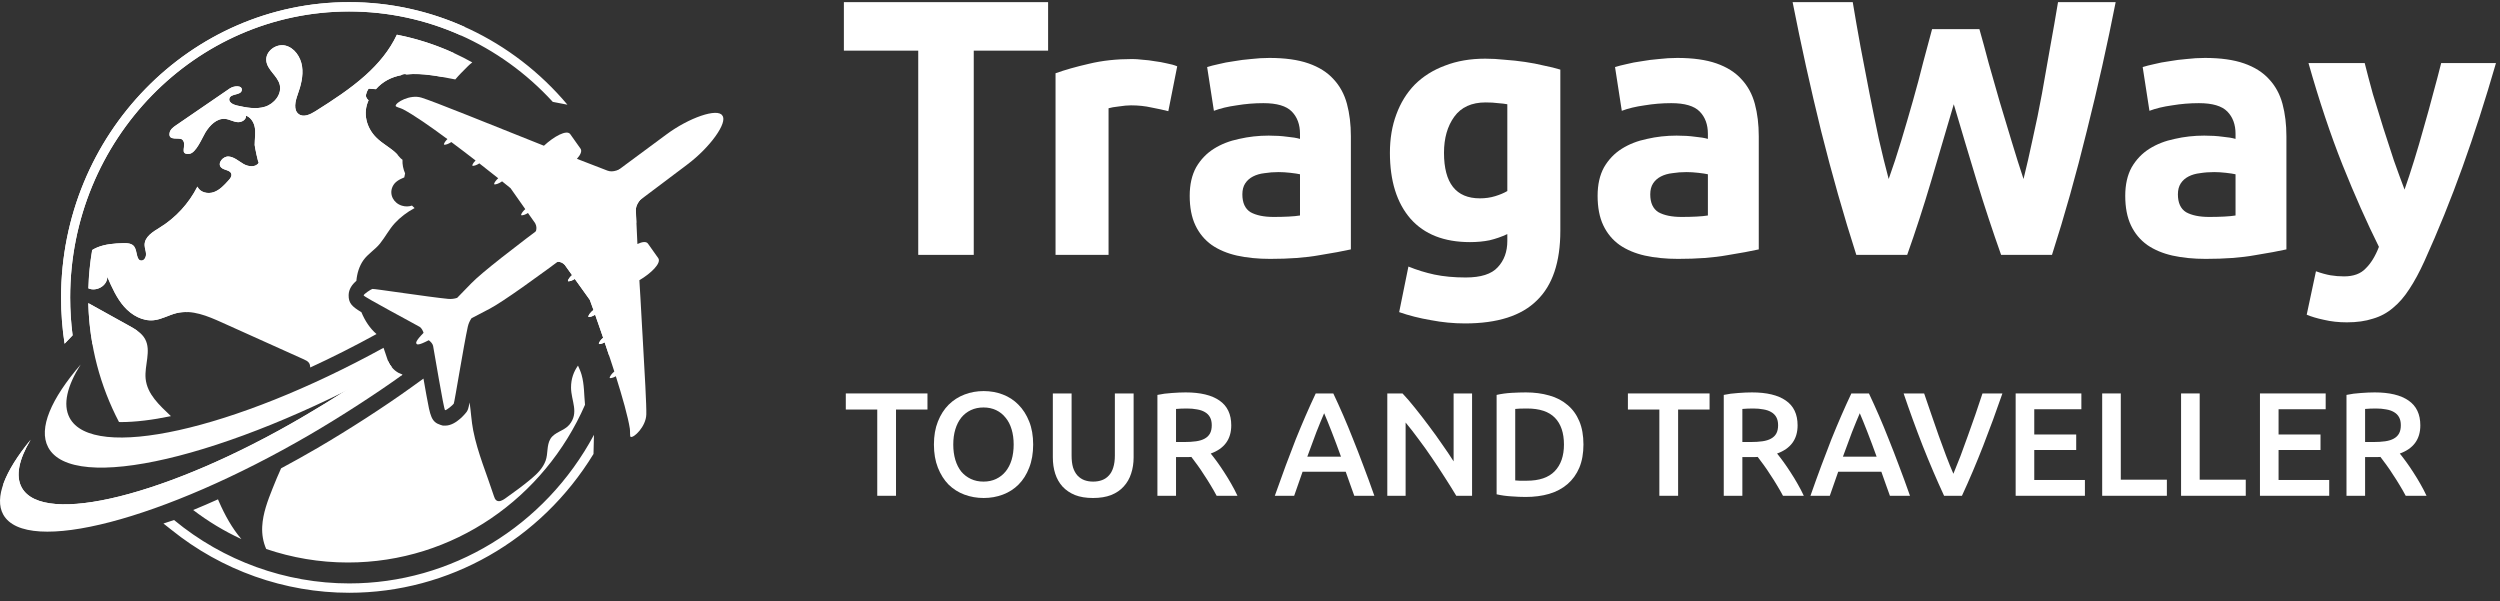 <svg width="237" height="57" viewBox="0 0 237 57" fill="none" xmlns="http://www.w3.org/2000/svg">
<rect x="0" y="0" width="237" height="57" fill="#333333" stroke="none"/>
<path d="M59.528 15.712C58.637 16.109 58.13 16.38 57.585 16.175C56.72 15.847 55.74 15.467 54.692 15.057C55.033 14.677 55.195 14.323 55.033 14.091C54.803 13.764 54.547 13.406 54.547 13.406C54.547 13.406 54.291 13.048 54.061 12.72C53.733 12.257 52.51 12.938 51.564 13.816C46.494 11.799 41.066 9.589 39.937 9.252C38.855 8.929 37.495 9.715 37.508 10.038C37.512 10.148 37.956 10.226 38.203 10.357C39.204 10.881 40.789 11.982 42.416 13.187C42.336 13.266 42.263 13.34 42.216 13.41C42.05 13.646 42.089 13.703 42.089 13.703C42.089 13.703 42.127 13.76 42.4 13.668C42.51 13.633 42.651 13.554 42.787 13.467C43.575 14.052 44.359 14.655 45.084 15.214C45.011 15.284 44.952 15.349 44.909 15.411C44.743 15.646 44.781 15.703 44.781 15.703C44.781 15.703 44.82 15.76 45.092 15.668C45.19 15.638 45.314 15.568 45.442 15.489C46.128 16.022 46.741 16.511 47.231 16.9C47.129 16.992 47.035 17.088 46.976 17.171C46.809 17.407 46.848 17.463 46.848 17.463C46.848 17.463 46.886 17.52 47.159 17.428C47.282 17.389 47.444 17.293 47.598 17.192C48.096 17.59 48.399 17.839 48.399 17.839L49.796 19.826C49.69 19.922 49.596 20.018 49.536 20.101C49.37 20.337 49.408 20.394 49.408 20.394C49.408 20.394 49.447 20.451 49.719 20.359C49.813 20.328 49.933 20.263 50.052 20.193L50.734 21.163C51.015 21.678 50.725 22.115 50.618 22.351L59.528 15.712Z" fill="white"/>
<path d="M60.712 28.212C60.708 28.168 60.708 28.124 60.704 28.081C60.691 27.845 60.678 27.613 60.661 27.378C60.657 27.286 60.653 27.194 60.644 27.102C60.636 26.923 60.623 26.744 60.614 26.565C61.722 25.914 62.732 24.932 62.4 24.469C62.169 24.141 61.914 23.783 61.914 23.783C61.914 23.783 61.658 23.425 61.428 23.097C61.266 22.866 60.883 22.918 60.427 23.132C60.367 21.984 60.316 20.909 60.282 19.966C60.261 19.372 60.666 18.961 61.309 18.215L52.404 24.862C52.655 24.831 53.149 24.683 53.541 25.115L54.232 26.08C54.125 26.177 54.031 26.273 53.972 26.356C53.806 26.591 53.844 26.648 53.844 26.648C53.844 26.648 53.882 26.705 54.155 26.613C54.249 26.583 54.368 26.517 54.492 26.443L55.697 28.124L55.906 28.417C55.906 28.417 55.91 28.426 55.919 28.448C55.928 28.47 55.936 28.496 55.953 28.535C55.966 28.57 55.983 28.614 55.996 28.657C56.004 28.679 56.013 28.705 56.021 28.732C56.034 28.767 56.047 28.806 56.064 28.845C56.072 28.871 56.085 28.902 56.094 28.928C56.111 28.972 56.128 29.02 56.145 29.068C56.158 29.107 56.175 29.146 56.187 29.186C56.204 29.238 56.226 29.291 56.247 29.347C56.251 29.36 56.256 29.373 56.26 29.382C56.119 29.5 55.983 29.631 55.906 29.74C55.74 29.976 55.778 30.033 55.778 30.033C55.778 30.033 55.817 30.09 56.089 29.998C56.183 29.968 56.298 29.906 56.417 29.832C56.439 29.893 56.46 29.959 56.486 30.024C56.503 30.068 56.516 30.112 56.532 30.16C56.562 30.243 56.592 30.33 56.622 30.417C56.639 30.465 56.656 30.509 56.673 30.557C56.712 30.662 56.745 30.771 56.784 30.88C56.797 30.911 56.805 30.946 56.818 30.976C56.92 31.273 57.027 31.584 57.142 31.911C57.155 31.946 57.167 31.981 57.176 32.016C57.065 32.116 56.963 32.217 56.903 32.3C56.737 32.536 56.775 32.592 56.775 32.592C56.775 32.592 56.814 32.649 57.086 32.557C57.155 32.536 57.236 32.492 57.321 32.448C57.338 32.496 57.355 32.544 57.368 32.592C57.402 32.697 57.44 32.802 57.474 32.907C57.495 32.972 57.517 33.038 57.538 33.099C57.572 33.208 57.611 33.313 57.645 33.422C57.666 33.492 57.691 33.562 57.717 33.632C57.751 33.737 57.789 33.846 57.824 33.951C57.96 34.37 58.1 34.794 58.237 35.217C58.113 35.327 57.994 35.44 57.93 35.536C57.764 35.772 57.802 35.829 57.802 35.829C57.802 35.829 57.841 35.886 58.113 35.794C58.19 35.768 58.284 35.724 58.382 35.667C58.999 37.624 59.536 39.506 59.711 40.646C59.754 40.926 59.69 41.38 59.792 41.419C60.09 41.528 61.236 40.445 61.27 39.292C61.296 38.467 61.121 35.405 60.913 31.776C60.908 31.701 60.904 31.627 60.9 31.557C60.887 31.365 60.879 31.169 60.866 30.972C60.819 30.077 60.764 29.146 60.712 28.212Z" fill="white"/>
<path d="M56.537 30.168C56.567 30.251 56.596 30.339 56.626 30.426C56.643 30.474 56.66 30.518 56.677 30.566C56.716 30.671 56.75 30.78 56.788 30.889C56.801 30.92 56.809 30.955 56.822 30.985C56.925 31.282 57.031 31.592 57.146 31.92C57.159 31.955 57.172 31.99 57.18 32.025C57.069 32.125 56.967 32.225 56.907 32.309C56.741 32.544 56.78 32.601 56.78 32.601C56.78 32.601 56.818 32.658 57.091 32.566C57.159 32.544 57.24 32.501 57.325 32.457C57.342 32.505 57.359 32.553 57.372 32.601C57.406 32.706 57.444 32.811 57.478 32.916C57.5 32.981 57.521 33.047 57.542 33.108C57.576 33.217 57.615 33.322 57.649 33.431C57.674 33.501 57.696 33.571 57.721 33.641C57.738 33.689 57.751 33.737 57.768 33.785C58.083 29.732 58.539 25.709 59.945 21.835C60.043 21.569 60.171 21.315 60.32 21.088C60.303 20.695 60.286 20.315 60.273 19.957C60.252 19.363 60.657 18.953 61.3 18.206L52.404 24.862C52.655 24.831 53.149 24.683 53.541 25.115L54.232 26.08C54.125 26.177 54.031 26.273 53.972 26.356C53.806 26.591 53.844 26.648 53.844 26.648C53.844 26.648 53.882 26.705 54.155 26.613C54.249 26.583 54.368 26.517 54.492 26.443L55.697 28.124L55.906 28.417C55.906 28.417 55.91 28.426 55.919 28.448C55.928 28.47 55.936 28.496 55.953 28.535C55.966 28.57 55.983 28.614 56 28.657C56.008 28.679 56.017 28.705 56.026 28.732C56.038 28.767 56.051 28.806 56.068 28.845C56.077 28.871 56.089 28.902 56.098 28.928C56.115 28.972 56.132 29.02 56.149 29.068C56.162 29.107 56.179 29.146 56.192 29.186C56.209 29.238 56.23 29.291 56.251 29.347C56.256 29.36 56.26 29.373 56.264 29.382C56.123 29.5 55.987 29.631 55.91 29.74C55.744 29.976 55.783 30.033 55.783 30.033C55.783 30.033 55.821 30.09 56.094 29.998C56.187 29.968 56.302 29.906 56.422 29.832C56.443 29.893 56.464 29.959 56.49 30.024C56.503 30.081 56.52 30.125 56.537 30.168Z" fill="white"/>
<path d="M68.475 10.951C68.037 10.226 65.331 11.135 63.133 12.777C57.223 17.188 46.694 24.774 44.666 26.871C44.377 27.168 43.895 27.662 43.337 28.238C43.077 28.321 42.787 28.365 42.485 28.334C40.721 28.168 35.437 27.356 35.301 27.391C35.169 27.426 34.474 27.875 34.474 28.006C34.474 28.137 39.447 30.78 39.783 30.985C39.967 31.099 40.086 31.348 40.154 31.549C40.065 31.645 39.975 31.741 39.894 31.828C39.357 32.413 39.443 32.553 39.485 32.584C39.502 32.636 39.604 32.763 40.312 32.418C40.418 32.365 40.529 32.309 40.648 32.252C40.815 32.383 41.011 32.571 41.057 32.789C41.143 33.178 42.067 38.842 42.191 38.882C42.314 38.921 42.945 38.384 43.017 38.266C43.09 38.148 43.959 32.741 44.347 30.972C44.415 30.666 44.543 30.4 44.7 30.168C45.408 29.797 46.013 29.478 46.379 29.291C48.948 27.959 59.23 20.018 65.135 15.611C67.342 13.96 69.012 11.602 68.475 10.951Z" fill="white"/>
<path d="M36.788 34.243C34.338 36.078 31.513 37.882 28.518 39.629C15.949 46.953 4.108 49.91 2.067 46.228C1.453 45.123 1.794 43.551 2.906 41.69C0.461 44.673 -0.566 47.202 0.307 48.779C2.476 52.688 15.497 49.294 29.387 41.197C32.297 39.502 35.693 37.301 38.151 35.532C37.666 35.305 37.206 35.091 36.788 34.243Z" fill="white"/>
<path d="M38.066 35.589C38.092 35.571 38.122 35.549 38.147 35.527C38.045 35.479 37.943 35.431 37.84 35.379C37.917 35.462 37.99 35.527 38.066 35.589Z" fill="white"/>
<path d="M0.324 45.861C0.273 46.481 0.371 47.036 0.627 47.508C2.787 51.465 15.305 48.285 28.595 40.41C31.675 38.585 34.581 36.702 37.12 34.785C37.005 34.636 36.895 34.462 36.784 34.243C34.334 36.078 31.509 37.882 28.514 39.629C15.944 46.953 4.104 49.91 2.063 46.228C1.449 45.123 1.79 43.551 2.902 41.69C1.645 43.223 0.767 44.634 0.324 45.861Z" fill="white"/>
<path d="M36.358 32.972C22.14 40.795 8.769 43.756 6.592 39.594C5.94 38.344 6.358 36.597 7.649 34.553C4.841 37.816 3.626 40.602 4.559 42.389C6.873 46.813 21.411 43.433 37.125 34.789C36.809 34.519 36.643 33.737 36.358 32.972Z" fill="white"/>
<path d="M38.1 19.498C37.325 19.263 36.873 18.459 37.21 17.703C37.419 17.232 37.858 17.009 38.326 16.817C38.347 16.69 38.373 16.564 38.403 16.437C38.224 16.026 38.134 15.594 38.156 15.144C38.041 15.066 37.934 14.974 37.845 14.856C37.286 14.113 36.37 13.755 35.646 13.021C34.726 12.087 34.385 10.72 34.943 9.51C34.832 9.418 34.747 9.305 34.705 9.165C34.636 8.938 34.901 8.401 34.977 8.409C35.194 8.431 35.416 8.449 35.638 8.457C36.302 7.706 37.125 7.309 38.024 7.134C38.049 7.112 38.075 7.095 38.092 7.086C38.164 7.06 38.241 7.038 38.318 7.029C38.399 7.02 38.471 7.034 38.548 7.06C40.047 6.903 41.701 7.252 43.162 7.531C43.482 7.147 43.857 6.776 44.359 6.274C44.487 6.147 44.624 6.025 44.773 5.915C42.574 4.684 40.171 3.793 37.632 3.295C36.941 4.776 35.893 6.029 34.666 7.134C33.222 8.431 31.535 9.527 29.903 10.554C29.417 10.86 28.782 11.161 28.322 10.82C27.798 10.427 27.998 9.597 28.224 8.968C28.531 8.112 28.773 7.2 28.641 6.3C28.509 5.4 27.909 4.518 27.039 4.321C26.17 4.125 25.152 4.872 25.254 5.776C25.352 6.654 26.319 7.186 26.528 8.042C26.745 8.942 26 9.851 25.135 10.121C24.27 10.392 23.337 10.2 22.455 10.004C22.101 9.925 21.645 9.689 21.752 9.331C21.892 8.85 22.834 9.06 22.923 8.567C23.013 8.073 22.199 8.112 21.79 8.392C20.09 9.558 18.386 10.724 16.686 11.89C16.426 12.069 16.14 12.283 16.085 12.602C15.94 13.432 17.018 12.965 17.303 13.253C17.789 13.746 16.924 14.677 17.943 14.589C18.586 14.533 19.183 13.043 19.468 12.576C19.89 11.882 20.559 11.196 21.355 11.274C21.747 11.314 22.101 11.537 22.493 11.58C22.885 11.628 23.367 11.366 23.324 10.969C23.737 11.108 24.023 11.523 24.134 11.956C24.291 12.563 24.142 13.144 24.151 13.751C24.155 13.908 24.487 15.515 24.543 15.424C24.27 15.891 23.571 15.821 23.107 15.559C22.642 15.293 22.216 14.886 21.688 14.843C21.155 14.799 20.593 15.472 20.959 15.869C21.232 16.166 21.841 16.101 21.939 16.498C21.995 16.721 21.833 16.93 21.679 17.096C21.274 17.546 20.844 18.018 20.277 18.219C19.711 18.42 18.969 18.254 18.722 17.695C17.913 19.293 16.664 20.652 15.156 21.578C14.504 21.979 13.703 22.46 13.716 23.237C13.72 23.521 13.839 23.792 13.852 24.076C13.865 24.36 13.699 24.696 13.422 24.7C12.902 24.705 13.043 23.822 12.74 23.386C12.519 23.062 12.067 23.036 11.679 23.049C10.853 23.076 10.009 23.137 9.242 23.447C9.072 23.517 8.905 23.604 8.748 23.7C8.548 24.884 8.424 26.098 8.39 27.334C9.148 27.67 10.192 27.085 10.18 26.238C10.618 27.238 11.066 28.26 11.781 29.072C12.497 29.885 13.546 30.474 14.606 30.352C15.356 30.269 16.034 29.85 16.767 29.675C18.207 29.334 19.677 29.959 21.027 30.566L28.808 34.069C28.991 34.152 29.187 34.243 29.298 34.414C29.378 34.536 29.404 34.684 29.413 34.837C31.475 33.89 33.58 32.828 35.689 31.671L35.693 31.666C35.088 31.151 34.598 30.417 34.261 29.596C33.324 29.037 33.043 28.714 33.051 27.976C33.06 27.399 33.396 26.954 33.784 26.626C33.848 25.901 34.061 25.22 34.449 24.67C34.866 24.076 35.557 23.669 36.017 23.097C36.524 22.468 36.89 21.739 37.44 21.145C37.926 20.617 38.582 20.106 39.302 19.726C39.217 19.651 39.136 19.573 39.055 19.49C38.752 19.59 38.433 19.599 38.1 19.498ZM55.459 38.375C51.615 47.184 43.005 53.325 32.983 53.325C30.278 53.325 27.674 52.871 25.237 52.045C24.943 51.39 24.82 50.639 24.858 49.914C24.922 48.661 25.378 47.468 25.842 46.302C26.098 45.66 26.362 45.023 26.647 44.398C27.789 43.786 28.94 43.144 30.094 42.472C33.043 40.751 36.447 38.554 38.974 36.733L40.145 35.89C40.239 36.436 40.337 36.986 40.427 37.48C40.789 39.471 40.887 40.004 41.773 40.284L41.995 40.349H42.212C43.269 40.349 44.232 39.056 44.24 39.043C44.351 38.864 44.394 38.79 44.517 38.152C44.649 39.03 44.688 39.93 44.858 40.795C45.271 42.909 46.157 44.983 46.822 47.027C46.873 47.184 46.933 47.35 47.065 47.442C47.312 47.612 47.636 47.438 47.883 47.263C48.735 46.656 49.587 46.044 50.388 45.367C50.942 44.9 51.471 44.372 51.726 43.669C51.969 43 51.807 42.232 52.178 41.607C52.57 40.952 53.486 40.847 53.968 40.271C54.93 39.117 54.138 38.004 54.134 36.737C54.134 35.89 54.394 35.226 54.794 34.658C54.922 34.942 55.05 35.23 55.135 35.532C55.395 36.431 55.365 37.427 55.459 38.375ZM11.279 40.004C9.515 36.632 8.471 32.806 8.369 28.736C9.668 29.456 10.972 30.181 12.271 30.902C12.842 31.217 13.439 31.562 13.754 32.143C14.359 33.252 13.682 34.628 13.805 35.894C13.95 37.37 15.109 38.406 16.204 39.45C14.436 39.816 12.834 40.013 11.458 40.013C11.402 40.008 11.343 40.008 11.279 40.004ZM20.759 47.556C21.304 48.809 21.999 50.076 22.885 51.106C21.258 50.355 19.728 49.429 18.313 48.35C19.084 48.032 19.873 47.695 20.665 47.337C20.699 47.411 20.729 47.481 20.759 47.556ZM33.102 56.195C26.997 56.195 21.019 54.076 16.234 50.215C16.14 50.141 15.582 49.709 15.493 49.63L16.498 49.298C21.181 53.172 27.078 55.308 33.107 55.308C42.766 55.308 51.654 49.91 56.307 41.223L56.264 43.035C51.283 51.198 42.549 56.195 33.102 56.195ZM6.123 32.584C5.902 31.142 5.791 29.666 5.791 28.199C5.791 12.764 18.045 0.203 33.102 0.203C41.053 0.203 48.595 3.745 53.793 9.925L52.404 9.658C47.406 4.199 40.435 1.089 33.102 1.089C18.518 1.089 6.652 13.253 6.652 28.203C6.652 29.404 6.728 30.605 6.882 31.793L6.123 32.584Z" fill="white"/>
<path d="M13.013 31.352C11.611 31.824 10.197 32.256 8.769 32.649C8.543 31.374 8.407 30.068 8.373 28.736C9.672 29.456 10.976 30.181 12.276 30.902C12.523 31.042 12.778 31.186 13.013 31.352ZM13.405 24.705C12.885 24.709 13.026 23.827 12.723 23.39C12.502 23.067 12.05 23.041 11.662 23.054C10.836 23.08 9.992 23.141 9.225 23.451C9.055 23.521 8.888 23.608 8.731 23.704C8.531 24.888 8.407 26.102 8.373 27.338C9.131 27.675 10.175 27.089 10.162 26.242C10.601 27.242 11.049 28.264 11.764 29.077C12.48 29.889 13.528 30.479 14.589 30.356C15.339 30.273 16.012 29.854 16.75 29.679C17.082 29.601 17.414 29.575 17.747 29.588C17.836 29.553 17.921 29.518 18.011 29.483C22.323 27.526 26.511 25.229 30.329 22.39C32.838 20.28 35.126 17.935 37.188 15.367C37.355 15.135 37.512 14.895 37.678 14.659C37.116 14.039 36.298 13.681 35.642 13.013C34.721 12.078 34.381 10.711 34.939 9.501C34.828 9.41 34.743 9.296 34.7 9.156C34.632 8.929 34.896 8.392 34.973 8.401C35.19 8.422 35.412 8.44 35.633 8.449C36.298 7.697 37.12 7.3 38.019 7.125C38.045 7.103 38.071 7.086 38.088 7.077C38.16 7.051 38.237 7.029 38.313 7.02C38.394 7.012 38.467 7.025 38.544 7.051C39.647 6.937 40.84 7.095 41.973 7.3C42.34 6.553 42.694 5.793 43.03 5.029C41.322 4.247 39.511 3.657 37.619 3.286C36.929 4.767 35.88 6.02 34.653 7.125C33.209 8.422 31.522 9.519 29.89 10.545C29.404 10.851 28.769 11.152 28.309 10.812C27.785 10.418 27.985 9.589 28.211 8.96C28.518 8.104 28.761 7.191 28.629 6.291C28.497 5.391 27.896 4.509 27.027 4.313C26.157 4.116 25.139 4.863 25.241 5.767C25.339 6.645 26.306 7.178 26.515 8.034C26.733 8.933 25.987 9.842 25.122 10.113C24.257 10.383 23.324 10.191 22.442 9.995C22.088 9.916 21.632 9.68 21.739 9.322C21.88 8.842 22.821 9.051 22.911 8.558C23 8.064 22.186 8.104 21.777 8.383C20.077 9.549 18.373 10.715 16.673 11.882C16.413 12.061 16.128 12.275 16.072 12.594C15.927 13.423 17.005 12.956 17.291 13.244C17.776 13.738 16.912 14.668 17.93 14.581C18.573 14.524 19.17 13.035 19.455 12.567C19.877 11.873 20.546 11.187 21.343 11.266C21.735 11.305 22.088 11.528 22.48 11.571C22.872 11.62 23.354 11.357 23.311 10.96C23.724 11.1 24.01 11.515 24.121 11.947C24.278 12.554 24.129 13.135 24.138 13.742C24.142 13.899 24.474 15.507 24.53 15.415C24.257 15.882 23.558 15.812 23.094 15.55C22.63 15.284 22.203 14.878 21.675 14.834C21.142 14.79 20.58 15.463 20.946 15.86C21.219 16.157 21.828 16.092 21.926 16.489C21.982 16.712 21.82 16.922 21.666 17.088C21.262 17.538 20.831 18.009 20.265 18.21C19.698 18.411 18.957 18.245 18.709 17.686C17.9 19.285 16.652 20.643 15.143 21.569C14.491 21.971 13.69 22.451 13.703 23.228C13.707 23.512 13.827 23.783 13.839 24.067C13.848 24.364 13.682 24.7 13.405 24.705ZM6.123 32.584C5.902 31.142 5.791 29.666 5.791 28.199C5.791 12.764 18.045 0.203 33.102 0.203C36.916 0.203 40.631 1.019 44.044 2.548C43.929 2.81 43.818 3.081 43.712 3.36C40.405 1.875 36.801 1.085 33.102 1.085C18.518 1.085 6.652 13.249 6.652 28.199C6.652 29.4 6.728 30.601 6.882 31.789L6.123 32.584Z" fill="white"/>
<path d="M87.924 37.298V38.824H84.942V47H83.164V38.824H80.182V37.298H87.924Z" fill="white"/>
<path d="M90.37 42.142C90.37 42.674 90.435 43.159 90.566 43.598C90.696 44.027 90.883 44.396 91.126 44.704C91.378 45.003 91.681 45.236 92.036 45.404C92.39 45.572 92.792 45.656 93.24 45.656C93.678 45.656 94.075 45.572 94.43 45.404C94.784 45.236 95.083 45.003 95.326 44.704C95.578 44.396 95.769 44.027 95.9 43.598C96.03 43.159 96.096 42.674 96.096 42.142C96.096 41.61 96.03 41.129 95.9 40.7C95.769 40.261 95.578 39.893 95.326 39.594C95.083 39.286 94.784 39.048 94.43 38.88C94.075 38.712 93.678 38.628 93.24 38.628C92.792 38.628 92.39 38.712 92.036 38.88C91.681 39.048 91.378 39.286 91.126 39.594C90.883 39.902 90.696 40.271 90.566 40.7C90.435 41.129 90.37 41.61 90.37 42.142ZM97.944 42.142C97.944 42.973 97.818 43.705 97.566 44.34C97.323 44.975 96.987 45.507 96.558 45.936C96.138 46.356 95.643 46.673 95.074 46.888C94.504 47.103 93.898 47.21 93.254 47.21C92.61 47.21 91.998 47.103 91.42 46.888C90.85 46.673 90.351 46.356 89.922 45.936C89.502 45.507 89.166 44.975 88.914 44.34C88.662 43.705 88.536 42.973 88.536 42.142C88.536 41.311 88.662 40.583 88.914 39.958C89.166 39.323 89.506 38.791 89.936 38.362C90.374 37.933 90.878 37.611 91.448 37.396C92.017 37.181 92.619 37.074 93.254 37.074C93.888 37.074 94.49 37.181 95.06 37.396C95.629 37.611 96.124 37.933 96.544 38.362C96.973 38.791 97.314 39.323 97.566 39.958C97.818 40.583 97.944 41.311 97.944 42.142Z" fill="white"/>
<path d="M103.617 47.21C102.954 47.21 102.385 47.117 101.909 46.93C101.433 46.734 101.036 46.463 100.719 46.118C100.411 45.773 100.182 45.367 100.033 44.9C99.883 44.433 99.809 43.92 99.809 43.36V37.298H101.587V43.192C101.587 43.631 101.633 44.009 101.727 44.326C101.829 44.634 101.969 44.886 102.147 45.082C102.333 45.278 102.548 45.423 102.791 45.516C103.043 45.609 103.323 45.656 103.631 45.656C103.939 45.656 104.219 45.609 104.471 45.516C104.723 45.423 104.937 45.278 105.115 45.082C105.301 44.886 105.441 44.634 105.535 44.326C105.637 44.009 105.689 43.631 105.689 43.192V37.298H107.467V43.36C107.467 43.92 107.387 44.433 107.229 44.9C107.079 45.367 106.846 45.773 106.529 46.118C106.221 46.463 105.824 46.734 105.339 46.93C104.853 47.117 104.279 47.21 103.617 47.21Z" fill="white"/>
<path d="M112.397 37.2C113.797 37.2 114.865 37.457 115.603 37.97C116.349 38.483 116.723 39.267 116.723 40.322C116.723 41.638 116.074 42.529 114.777 42.996C114.954 43.211 115.155 43.472 115.379 43.78C115.603 44.088 115.831 44.424 116.065 44.788C116.298 45.143 116.522 45.511 116.737 45.894C116.951 46.267 117.143 46.636 117.311 47H115.337C115.159 46.664 114.968 46.328 114.763 45.992C114.557 45.647 114.347 45.315 114.133 44.998C113.927 44.671 113.722 44.368 113.517 44.088C113.311 43.799 113.12 43.542 112.943 43.318C112.812 43.327 112.7 43.332 112.607 43.332C112.513 43.332 112.425 43.332 112.341 43.332H111.487V47H109.723V37.438C110.152 37.345 110.609 37.284 111.095 37.256C111.58 37.219 112.014 37.2 112.397 37.2ZM112.523 38.726C112.149 38.726 111.804 38.74 111.487 38.768V41.904H112.257C112.686 41.904 113.064 41.881 113.391 41.834C113.717 41.787 113.988 41.703 114.203 41.582C114.427 41.461 114.595 41.297 114.707 41.092C114.819 40.887 114.875 40.625 114.875 40.308C114.875 40.009 114.819 39.757 114.707 39.552C114.595 39.347 114.431 39.183 114.217 39.062C114.011 38.941 113.764 38.857 113.475 38.81C113.185 38.754 112.868 38.726 112.523 38.726Z" fill="white"/>
<path d="M128.385 47C128.255 46.617 128.119 46.239 127.979 45.866C127.839 45.493 127.704 45.11 127.573 44.718H123.485C123.355 45.11 123.219 45.497 123.079 45.88C122.949 46.253 122.818 46.627 122.687 47H120.853C121.217 45.964 121.563 45.007 121.889 44.13C122.216 43.253 122.533 42.422 122.841 41.638C123.159 40.854 123.471 40.107 123.779 39.398C124.087 38.689 124.405 37.989 124.731 37.298H126.397C126.724 37.989 127.041 38.689 127.349 39.398C127.657 40.107 127.965 40.854 128.273 41.638C128.591 42.422 128.913 43.253 129.239 44.13C129.575 45.007 129.925 45.964 130.289 47H128.385ZM125.529 39.174C125.315 39.669 125.067 40.271 124.787 40.98C124.517 41.689 124.232 42.459 123.933 43.29H127.125C126.827 42.459 126.537 41.685 126.257 40.966C125.977 40.247 125.735 39.65 125.529 39.174Z" fill="white"/>
<path d="M138.054 47C137.736 46.468 137.382 45.899 136.99 45.292C136.598 44.676 136.192 44.06 135.772 43.444C135.352 42.819 134.922 42.217 134.484 41.638C134.054 41.05 133.644 40.523 133.252 40.056V47H131.516V37.298H132.958C133.331 37.69 133.732 38.157 134.162 38.698C134.591 39.23 135.02 39.785 135.45 40.364C135.888 40.943 136.308 41.526 136.71 42.114C137.12 42.693 137.484 43.234 137.802 43.738V37.298H139.552V47H138.054Z" fill="white"/>
<path d="M143.643 45.544C143.745 45.553 143.881 45.563 144.049 45.572C144.217 45.572 144.445 45.572 144.735 45.572C145.92 45.572 146.802 45.273 147.381 44.676C147.969 44.069 148.263 43.225 148.263 42.142C148.263 41.041 147.978 40.196 147.409 39.608C146.839 39.02 145.957 38.726 144.763 38.726C144.24 38.726 143.867 38.74 143.643 38.768V45.544ZM150.111 42.142C150.111 42.982 149.98 43.715 149.719 44.34C149.457 44.956 149.084 45.474 148.599 45.894C148.123 46.305 147.544 46.613 146.863 46.818C146.191 47.014 145.444 47.112 144.623 47.112C144.231 47.112 143.787 47.093 143.293 47.056C142.798 47.028 142.327 46.963 141.879 46.86V37.438C142.327 37.335 142.803 37.27 143.307 37.242C143.811 37.214 144.259 37.2 144.651 37.2C145.463 37.2 146.205 37.298 146.877 37.494C147.549 37.681 148.123 37.979 148.599 38.39C149.084 38.791 149.457 39.305 149.719 39.93C149.98 40.546 150.111 41.283 150.111 42.142Z" fill="white"/>
<path d="M162.067 37.298V38.824H159.085V47H157.307V38.824H154.325V37.298H162.067Z" fill="white"/>
<path d="M166.086 37.2C167.486 37.2 168.555 37.457 169.292 37.97C170.039 38.483 170.412 39.267 170.412 40.322C170.412 41.638 169.763 42.529 168.466 42.996C168.643 43.211 168.844 43.472 169.068 43.78C169.292 44.088 169.521 44.424 169.754 44.788C169.987 45.143 170.211 45.511 170.426 45.894C170.641 46.267 170.832 46.636 171 47H169.026C168.849 46.664 168.657 46.328 168.452 45.992C168.247 45.647 168.037 45.315 167.822 44.998C167.617 44.671 167.411 44.368 167.206 44.088C167.001 43.799 166.809 43.542 166.632 43.318C166.501 43.327 166.389 43.332 166.296 43.332C166.203 43.332 166.114 43.332 166.03 43.332H165.176V47H163.412V37.438C163.841 37.345 164.299 37.284 164.784 37.256C165.269 37.219 165.703 37.2 166.086 37.2ZM166.212 38.726C165.839 38.726 165.493 38.74 165.176 38.768V41.904H165.946C166.375 41.904 166.753 41.881 167.08 41.834C167.407 41.787 167.677 41.703 167.892 41.582C168.116 41.461 168.284 41.297 168.396 41.092C168.508 40.887 168.564 40.625 168.564 40.308C168.564 40.009 168.508 39.757 168.396 39.552C168.284 39.347 168.121 39.183 167.906 39.062C167.701 38.941 167.453 38.857 167.164 38.81C166.875 38.754 166.557 38.726 166.212 38.726Z" fill="white"/>
<path d="M179.163 47C179.032 46.617 178.897 46.239 178.757 45.866C178.617 45.493 178.481 45.11 178.351 44.718H174.263C174.132 45.11 173.997 45.497 173.857 45.88C173.726 46.253 173.595 46.627 173.465 47H171.631C171.995 45.964 172.34 45.007 172.667 44.13C172.993 43.253 173.311 42.422 173.619 41.638C173.936 40.854 174.249 40.107 174.557 39.398C174.865 38.689 175.182 37.989 175.509 37.298H177.175C177.501 37.989 177.819 38.689 178.127 39.398C178.435 40.107 178.743 40.854 179.051 41.638C179.368 42.422 179.69 43.253 180.017 44.13C180.353 45.007 180.703 45.964 181.067 47H179.163ZM176.307 39.174C176.092 39.669 175.845 40.271 175.565 40.98C175.294 41.689 175.009 42.459 174.711 43.29H177.903C177.604 42.459 177.315 41.685 177.035 40.966C176.755 40.247 176.512 39.65 176.307 39.174Z" fill="white"/>
<path d="M184.299 47C183.599 45.488 182.923 43.906 182.269 42.254C181.625 40.602 181.023 38.95 180.463 37.298H182.409C182.633 37.951 182.862 38.619 183.095 39.3C183.329 39.981 183.562 40.653 183.795 41.316C184.029 41.969 184.262 42.604 184.495 43.22C184.729 43.836 184.957 44.401 185.181 44.914C185.396 44.401 185.62 43.841 185.853 43.234C186.087 42.618 186.32 41.979 186.553 41.316C186.796 40.653 187.034 39.981 187.267 39.3C187.501 38.619 187.725 37.951 187.939 37.298H189.829C189.26 38.95 188.653 40.602 188.009 42.254C187.365 43.906 186.693 45.488 185.993 47H184.299Z" fill="white"/>
<path d="M191.084 47V37.298H197.314V38.796H192.848V41.19H196.824V42.66H192.848V45.502H197.65V47H191.084Z" fill="white"/>
<path d="M205.419 45.474V47H199.287V37.298H201.051V45.474H205.419Z" fill="white"/>
<path d="M212.898 45.474V47H206.766V37.298H208.53V45.474H212.898Z" fill="white"/>
<path d="M214.244 47V37.298H220.474V38.796H216.008V41.19H219.984V42.66H216.008V45.502H220.81V47H214.244Z" fill="white"/>
<path d="M225.121 37.2C226.521 37.2 227.59 37.457 228.327 37.97C229.074 38.483 229.447 39.267 229.447 40.322C229.447 41.638 228.798 42.529 227.501 42.996C227.678 43.211 227.879 43.472 228.103 43.78C228.327 44.088 228.556 44.424 228.789 44.788C229.022 45.143 229.246 45.511 229.461 45.894C229.676 46.267 229.867 46.636 230.035 47H228.061C227.884 46.664 227.692 46.328 227.487 45.992C227.282 45.647 227.072 45.315 226.857 44.998C226.652 44.671 226.446 44.368 226.241 44.088C226.036 43.799 225.844 43.542 225.667 43.318C225.536 43.327 225.424 43.332 225.331 43.332C225.238 43.332 225.149 43.332 225.065 43.332H224.211V47H222.447V37.438C222.876 37.345 223.334 37.284 223.819 37.256C224.304 37.219 224.738 37.2 225.121 37.2ZM225.247 38.726C224.874 38.726 224.528 38.74 224.211 38.768V41.904H224.981C225.41 41.904 225.788 41.881 226.115 41.834C226.442 41.787 226.712 41.703 226.927 41.582C227.151 41.461 227.319 41.297 227.431 41.092C227.543 40.887 227.599 40.625 227.599 40.308C227.599 40.009 227.543 39.757 227.431 39.552C227.319 39.347 227.156 39.183 226.941 39.062C226.736 38.941 226.488 38.857 226.199 38.81C225.91 38.754 225.592 38.726 225.247 38.726Z" fill="white"/>
<path d="M99.36 0.203V4.801H92.311V24.162H87.049V4.801H80V0.203H99.36Z" fill="white"/>
<path d="M110.757 10.54C110.307 10.425 109.779 10.309 109.172 10.194C108.565 10.056 107.913 9.987 107.216 9.987C106.901 9.987 106.519 10.021 106.069 10.091C105.642 10.137 105.316 10.194 105.091 10.263V24.162H100.065V6.944C100.965 6.622 102.022 6.322 103.236 6.046C104.472 5.746 105.844 5.596 107.35 5.596C107.62 5.596 107.946 5.619 108.329 5.665C108.711 5.688 109.093 5.734 109.475 5.804C109.858 5.85 110.24 5.919 110.622 6.011C111.004 6.08 111.33 6.172 111.6 6.288L110.757 10.54Z" fill="white"/>
<path d="M120.744 20.566C121.239 20.566 121.711 20.555 122.161 20.532C122.61 20.509 122.97 20.474 123.24 20.428V16.521C123.038 16.475 122.734 16.429 122.329 16.383C121.925 16.337 121.554 16.314 121.216 16.314C120.744 16.314 120.294 16.348 119.867 16.417C119.462 16.463 119.103 16.567 118.788 16.729C118.473 16.89 118.226 17.109 118.046 17.385C117.866 17.662 117.776 18.008 117.776 18.423C117.776 19.229 118.035 19.794 118.552 20.117C119.091 20.416 119.822 20.566 120.744 20.566ZM120.339 5.492C121.823 5.492 123.06 5.665 124.049 6.011C125.039 6.357 125.826 6.852 126.41 7.498C127.017 8.143 127.445 8.927 127.692 9.849C127.939 10.771 128.063 11.796 128.063 12.925V23.643C127.343 23.804 126.343 23.989 125.061 24.196C123.78 24.427 122.228 24.542 120.407 24.542C119.26 24.542 118.214 24.438 117.27 24.231C116.348 24.023 115.55 23.689 114.875 23.228C114.201 22.744 113.684 22.122 113.324 21.361C112.964 20.601 112.784 19.667 112.784 18.561C112.784 17.501 112.987 16.602 113.391 15.864C113.819 15.127 114.381 14.539 115.078 14.101C115.775 13.663 116.573 13.352 117.472 13.168C118.372 12.96 119.305 12.856 120.272 12.856C120.924 12.856 121.497 12.891 121.992 12.96C122.509 13.006 122.925 13.075 123.24 13.168V12.684C123.24 11.808 122.981 11.105 122.464 10.575C121.947 10.044 121.048 9.779 119.766 9.779C118.912 9.779 118.068 9.849 117.236 9.987C116.404 10.102 115.685 10.275 115.078 10.505L114.437 6.357C114.729 6.264 115.089 6.172 115.516 6.08C115.966 5.965 116.449 5.873 116.967 5.804C117.484 5.711 118.023 5.642 118.585 5.596C119.17 5.527 119.755 5.492 120.339 5.492Z" fill="white"/>
<path d="M136.891 14.481C136.891 17.362 138.026 18.803 140.297 18.803C140.814 18.803 141.298 18.734 141.747 18.595C142.197 18.457 142.579 18.296 142.894 18.111V9.883C142.647 9.837 142.355 9.802 142.017 9.779C141.68 9.733 141.286 9.71 140.837 9.71C139.51 9.71 138.521 10.16 137.869 11.059C137.217 11.957 136.891 13.098 136.891 14.481ZM147.92 21.88C147.92 24.853 147.178 27.054 145.694 28.483C144.232 29.935 141.961 30.661 138.881 30.661C137.801 30.661 136.722 30.558 135.643 30.35C134.563 30.166 133.563 29.912 132.641 29.59L133.518 25.268C134.305 25.591 135.126 25.844 135.98 26.029C136.857 26.213 137.846 26.305 138.948 26.305C140.387 26.305 141.399 25.983 141.984 25.337C142.591 24.692 142.894 23.862 142.894 22.848V22.191C142.355 22.445 141.792 22.64 141.208 22.779C140.646 22.894 140.027 22.952 139.353 22.952C136.902 22.952 135.024 22.214 133.72 20.739C132.416 19.241 131.764 17.155 131.764 14.481C131.764 13.145 131.966 11.934 132.371 10.851C132.776 9.745 133.36 8.8 134.125 8.016C134.912 7.233 135.868 6.633 136.992 6.218C138.116 5.78 139.387 5.562 140.803 5.562C141.41 5.562 142.029 5.596 142.658 5.665C143.31 5.711 143.951 5.78 144.581 5.873C145.21 5.965 145.806 6.08 146.368 6.218C146.953 6.334 147.47 6.46 147.92 6.599V21.88Z" fill="white"/>
<path d="M159.412 20.566C159.907 20.566 160.379 20.555 160.829 20.532C161.279 20.509 161.638 20.474 161.908 20.428V16.521C161.706 16.475 161.402 16.429 160.998 16.383C160.593 16.337 160.222 16.314 159.884 16.314C159.412 16.314 158.963 16.348 158.535 16.417C158.131 16.463 157.771 16.567 157.456 16.729C157.141 16.89 156.894 17.109 156.714 17.385C156.534 17.662 156.444 18.008 156.444 18.423C156.444 19.229 156.703 19.794 157.22 20.117C157.76 20.416 158.49 20.566 159.412 20.566ZM159.008 5.492C160.492 5.492 161.728 5.665 162.718 6.011C163.707 6.357 164.494 6.852 165.079 7.498C165.686 8.143 166.113 8.927 166.36 9.849C166.608 10.771 166.731 11.796 166.731 12.925V23.643C166.012 23.804 165.011 23.989 163.729 24.196C162.448 24.427 160.896 24.542 159.075 24.542C157.928 24.542 156.883 24.438 155.938 24.231C155.016 24.023 154.218 23.689 153.544 23.228C152.869 22.744 152.352 22.122 151.992 21.361C151.632 20.601 151.453 19.667 151.453 18.561C151.453 17.501 151.655 16.602 152.06 15.864C152.487 15.127 153.049 14.539 153.746 14.101C154.443 13.663 155.241 13.352 156.141 13.168C157.04 12.96 157.973 12.856 158.94 12.856C159.592 12.856 160.166 12.891 160.66 12.96C161.177 13.006 161.593 13.075 161.908 13.168V12.684C161.908 11.808 161.65 11.105 161.132 10.575C160.615 10.044 159.716 9.779 158.434 9.779C157.58 9.779 156.737 9.849 155.905 9.987C155.073 10.102 154.353 10.275 153.746 10.505L153.105 6.357C153.398 6.264 153.757 6.172 154.185 6.08C154.634 5.965 155.118 5.873 155.635 5.804C156.152 5.711 156.692 5.642 157.254 5.596C157.838 5.527 158.423 5.492 159.008 5.492Z" fill="white"/>
<path d="M187.647 2.761C187.917 3.706 188.21 4.778 188.524 5.976C188.862 7.152 189.21 8.373 189.57 9.641C189.952 10.909 190.334 12.176 190.717 13.444C191.099 14.712 191.47 15.887 191.83 16.971C192.122 15.795 192.414 14.516 192.707 13.133C193.021 11.75 193.314 10.321 193.584 8.846C193.853 7.371 194.112 5.907 194.359 4.455C194.629 2.98 194.876 1.563 195.101 0.203H200.565C199.778 4.213 198.868 8.281 197.833 12.407C196.821 16.533 195.72 20.451 194.528 24.162H189.705C188.918 21.949 188.153 19.633 187.411 17.212C186.669 14.769 185.939 12.326 185.219 9.883C184.5 12.326 183.78 14.769 183.06 17.212C182.341 19.633 181.588 21.949 180.801 24.162H175.978C174.786 20.451 173.673 16.533 172.639 12.407C171.627 8.281 170.727 4.213 169.94 0.203H175.64C175.865 1.563 176.113 2.98 176.382 4.455C176.652 5.907 176.933 7.371 177.226 8.846C177.518 10.321 177.81 11.75 178.103 13.133C178.417 14.516 178.732 15.795 179.047 16.971C179.452 15.841 179.845 14.643 180.227 13.375C180.61 12.107 180.981 10.84 181.34 9.572C181.7 8.304 182.026 7.083 182.318 5.907C182.633 4.732 182.914 3.683 183.162 2.761H187.647Z" fill="white"/>
<path d="M209.433 20.566C209.928 20.566 210.4 20.555 210.849 20.532C211.299 20.509 211.659 20.474 211.929 20.428V16.521C211.726 16.475 211.423 16.429 211.018 16.383C210.613 16.337 210.242 16.314 209.905 16.314C209.433 16.314 208.983 16.348 208.556 16.417C208.151 16.463 207.791 16.567 207.477 16.729C207.162 16.89 206.915 17.109 206.735 17.385C206.555 17.662 206.465 18.008 206.465 18.423C206.465 19.229 206.723 19.794 207.241 20.117C207.78 20.416 208.511 20.566 209.433 20.566ZM209.028 5.492C210.512 5.492 211.749 5.665 212.738 6.011C213.728 6.357 214.515 6.852 215.099 7.498C215.706 8.143 216.133 8.927 216.381 9.849C216.628 10.771 216.752 11.796 216.752 12.925V23.643C216.032 23.804 215.032 23.989 213.75 24.196C212.468 24.427 210.917 24.542 209.096 24.542C207.949 24.542 206.903 24.438 205.959 24.231C205.037 24.023 204.239 23.689 203.564 23.228C202.89 22.744 202.373 22.122 202.013 21.361C201.653 20.601 201.473 19.667 201.473 18.561C201.473 17.501 201.676 16.602 202.08 15.864C202.507 15.127 203.07 14.539 203.767 14.101C204.464 13.663 205.262 13.352 206.161 13.168C207.061 12.96 207.994 12.856 208.961 12.856C209.613 12.856 210.186 12.891 210.681 12.96C211.198 13.006 211.614 13.075 211.929 13.168V12.684C211.929 11.808 211.67 11.105 211.153 10.575C210.636 10.044 209.736 9.779 208.455 9.779C207.6 9.779 206.757 9.849 205.925 9.987C205.093 10.102 204.374 10.275 203.767 10.505L203.126 6.357C203.418 6.264 203.778 6.172 204.205 6.08C204.655 5.965 205.138 5.873 205.655 5.804C206.173 5.711 206.712 5.642 207.274 5.596C207.859 5.527 208.444 5.492 209.028 5.492Z" fill="white"/>
<path d="M236.619 5.976C235.607 9.48 234.55 12.764 233.448 15.83C232.347 18.895 231.144 21.868 229.839 24.749C229.367 25.787 228.895 26.662 228.423 27.377C227.951 28.114 227.434 28.714 226.871 29.175C226.309 29.659 225.668 30.005 224.949 30.212C224.252 30.442 223.431 30.558 222.487 30.558C221.7 30.558 220.969 30.477 220.295 30.316C219.642 30.177 219.103 30.016 218.676 29.832L219.553 25.717C220.07 25.902 220.531 26.029 220.935 26.098C221.34 26.167 221.767 26.201 222.217 26.201C223.116 26.201 223.802 25.948 224.274 25.441C224.769 24.957 225.185 24.277 225.522 23.401C224.376 21.096 223.229 18.515 222.082 15.657C220.935 12.776 219.856 9.549 218.844 5.976H224.173C224.398 6.875 224.657 7.855 224.949 8.915C225.264 9.952 225.59 11.012 225.927 12.096C226.264 13.156 226.602 14.193 226.939 15.207C227.299 16.221 227.636 17.143 227.951 17.973C228.243 17.143 228.547 16.221 228.861 15.207C229.176 14.193 229.48 13.156 229.772 12.096C230.087 11.012 230.379 9.952 230.649 8.915C230.941 7.855 231.2 6.875 231.425 5.976H236.619Z" fill="white"/>
</svg>
